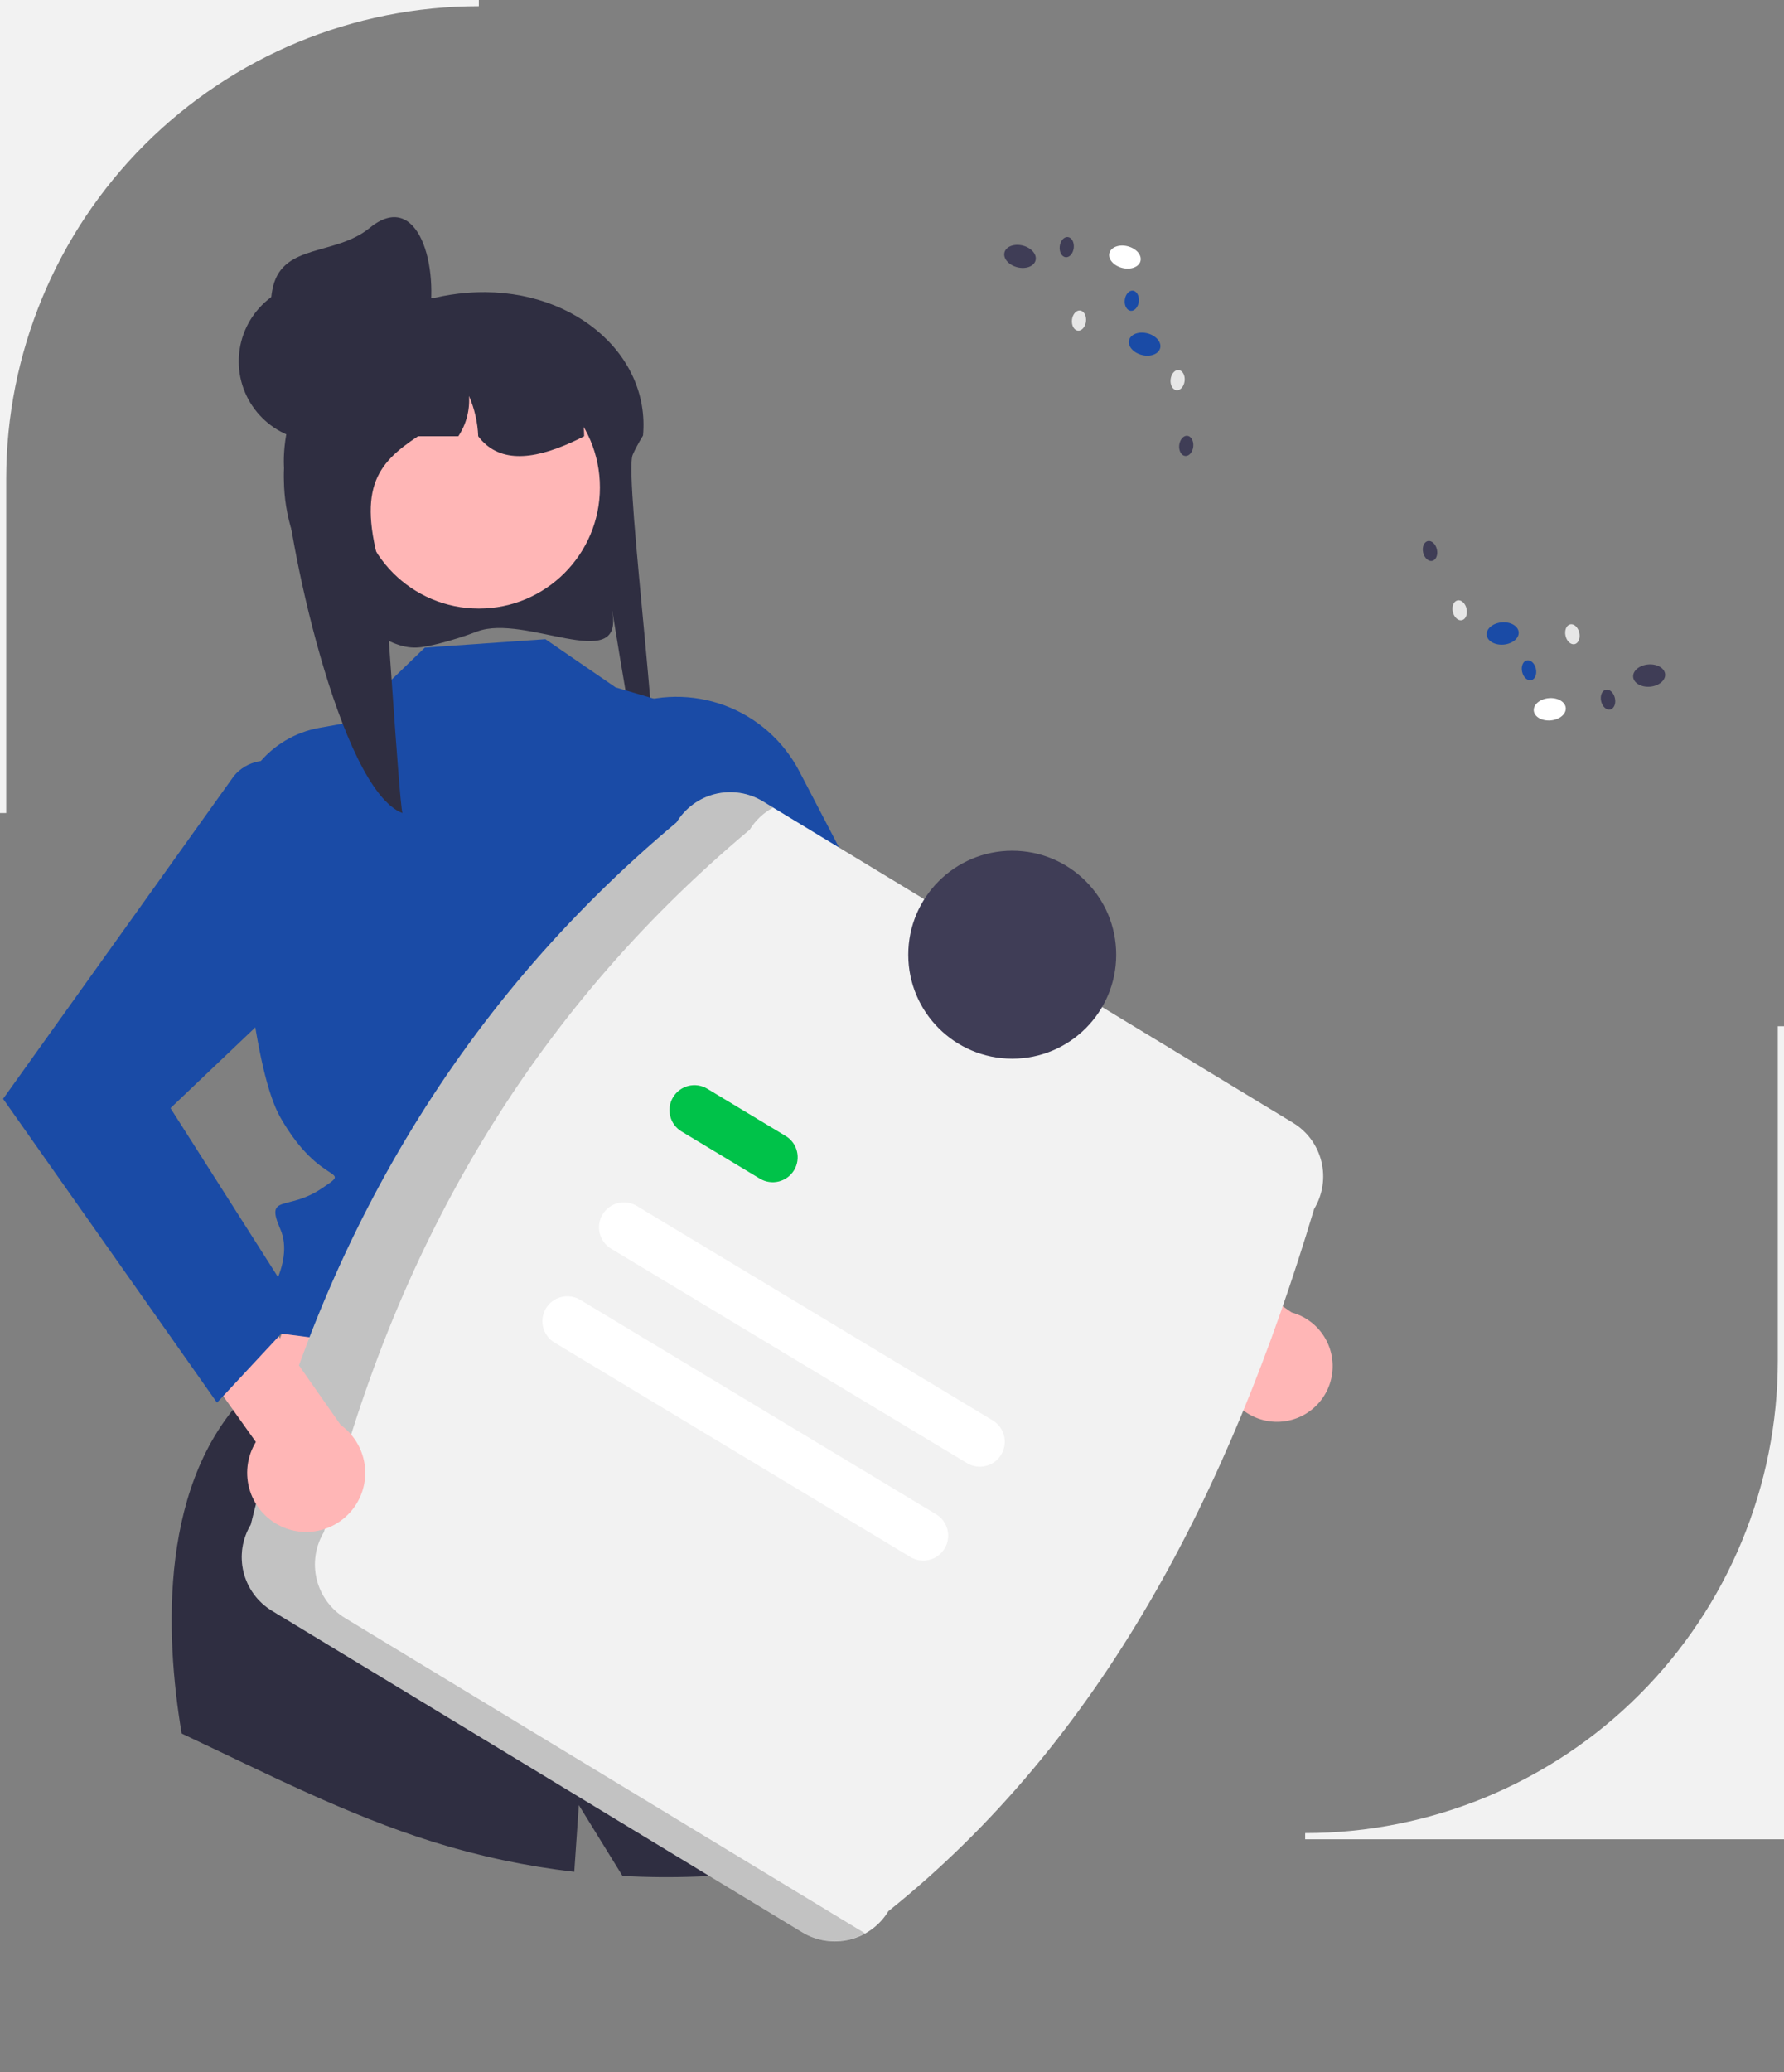 <svg width="342" height="397" viewBox="0 0 342 397" fill="none" xmlns="http://www.w3.org/2000/svg">
    <rect x="0" y="0" width="342" height="397" fill="#808080" stroke="none"/>
    <g clip-path="url(#clip0_63_1130)">
        <path d="M342 352.406H250.205V351.218C274.236 351.218 297.282 341.676 314.274 324.693C331.265 307.709 340.811 284.674 340.811 260.655V196.623H342V352.406Z" fill="#F2F2F2"/>
        <path d="M91.534 120.972C89.094 121.901 86.602 122.689 84.071 123.331C80.728 124.146 78.84 124.523 75.613 123.271C75.5 123.227 75.392 123.184 75.29 123.141C69.173 120.542 63.945 116.221 60.241 110.706C56.537 105.19 54.517 98.717 54.427 92.074C54.41 91.846 54.41 91.607 54.41 91.373C54.407 90.247 54.461 89.122 54.572 88.002C54.713 86.476 54.957 84.961 55.303 83.468L55.271 83.462C52.658 80.791 51.653 77.134 51.986 73.459C52.214 70.967 53.005 68.559 54.3 66.418C55.594 64.276 57.358 62.456 59.458 61.095C62.75 59.026 66.461 57.717 70.323 57.262C71.359 57.142 72.402 57.082 73.446 57.081H83.251C85.276 56.607 87.334 56.283 89.406 56.111H89.422C109.157 54.475 124.72 67.551 123.268 83.462C123.257 83.479 123.241 83.497 123.23 83.514C122.811 84.198 122.44 84.846 122.112 85.466C121.795 86.044 121.526 86.599 121.295 87.125C119.494 91.192 128.052 154.287 124.983 155.245C123.236 155.788 116.194 108.838 117.457 117.766C119.048 128.967 100.626 117.613 91.534 120.972Z" fill="#2F2E41"/>
        <path d="M121.263 235.03L148.618 293.28L43.388 282.627L65.354 226.708L121.263 235.03Z" fill="#FFB6B6"/>
        <path d="M176.177 351.819C157.878 357.907 138.594 360.489 119.337 359.429L110.963 345.855C110.963 345.855 110.613 350.91 110.09 358.639C100.923 357.577 91.876 355.659 83.066 352.912C66.36 347.691 50.7 339.6 34.826 332.139C31.611 312.982 30.404 283.441 48.18 266.243L143.858 283.767C143.858 283.767 159.209 295.244 155.103 299.355C150.996 303.459 150.36 302.824 153.058 305.521C155.757 308.217 161.587 311.823 161.646 314.181C161.67 315.102 168.213 331.8 176.177 351.819Z" fill="#2F2E41"/>
        <path d="M104.555 122.469L81.44 124.081L66.499 138.511L61.267 139.444C56.563 140.283 52.331 142.817 49.373 146.566C46.414 150.316 44.936 155.02 45.217 159.787C46.293 178.014 48.703 205.247 53.739 214.082C61.549 227.783 68 223.484 61.549 227.783C55.099 232.081 50.768 228.703 53.739 235.497C56.711 242.29 49.723 251.004 49.723 251.004L46.941 253.784L49.892 254.993L143.91 267.221C143.91 267.221 135.78 230.687 140.864 221.712C145.948 212.738 158.275 185.609 147.274 174.994L136.517 137.158L118.013 131.704L104.555 122.469Z" fill="#1A4BA6"/>
        <path d="M244.485 272.415C242.938 272.366 241.42 271.981 240.036 271.288C238.652 270.595 237.436 269.61 236.47 268.401C235.505 267.191 234.814 265.787 234.445 264.285C234.076 262.782 234.038 261.218 234.334 259.699L190.232 229.846L195.494 215.623L247.615 251.463C250.135 252.15 252.316 253.738 253.743 255.925C255.171 258.112 255.746 260.746 255.36 263.328C254.974 265.911 253.654 268.262 251.65 269.937C249.645 271.612 247.096 272.493 244.485 272.415Z" fill="#FFB6B6"/>
        <path d="M119.919 135.371L113.51 137.908L147.696 204.643L218.466 252.859L228.668 235.626L174.797 189.117L153.229 147.773C150.194 141.955 145.109 137.467 138.957 135.177C132.805 132.886 126.023 132.956 119.919 135.371Z" fill="#1A4BA6"/>
        <path d="M91.795 116.6C104.614 116.6 115.006 106.212 115.006 93.399C115.006 80.586 104.614 70.199 91.795 70.199C78.975 70.199 68.583 80.586 68.583 93.399C68.583 106.212 78.975 116.6 91.795 116.6Z" fill="#FFB6B6"/>
        <path d="M111.979 83.589C111.592 83.793 111.21 83.981 110.823 84.169C110.42 84.362 110.017 84.556 109.608 84.738C101.84 88.258 95.513 88.65 91.675 83.589C91.57 80.926 90.97 78.306 89.906 75.862C90.094 78.593 89.374 81.309 87.858 83.589H80.128C72.166 88.87 68.081 93.722 73.607 111.062C73.967 112.201 76.435 152.671 77.139 155.782C65.087 151.161 54.69 102.099 54.427 89.171C54.41 88.962 54.41 88.741 54.41 88.526C54.407 87.491 54.461 86.456 54.572 85.426C54.714 84.02 54.958 82.627 55.303 81.257L55.271 81.251C54.044 80.079 53.109 78.638 52.539 77.041C51.968 75.444 51.779 73.736 51.986 72.052C54.008 69.406 56.51 67.164 59.361 65.444C61.955 64.188 64.657 63.174 67.436 62.413C67.506 62.397 67.565 62.381 67.635 62.365C68.484 62.134 69.355 61.924 70.226 61.741C72.02 61.365 73.835 61.091 75.661 60.919C75.795 60.914 75.924 60.903 76.042 60.903C76.773 60.904 77.489 61.1 78.117 61.473C78.123 61.473 78.123 61.478 78.133 61.478C78.737 61.839 79.237 62.348 79.587 62.958C79.936 63.568 80.122 64.257 80.128 64.96H88.74C89.057 64.96 89.374 64.971 89.691 64.987C101.685 65.465 111.323 70.591 111.941 82.374C111.968 82.783 111.979 83.18 111.979 83.589Z" fill="#2F2E41"/>
        <path d="M61.064 84.521C69.509 84.521 76.356 77.678 76.356 69.237C76.356 60.795 69.509 53.952 61.064 53.952C52.618 53.952 45.772 60.795 45.772 69.237C45.772 77.678 52.618 84.521 61.064 84.521Z" fill="#2F2E41"/>
        <path d="M82.058 62.167C80.321 70.428 71.749 75.369 63.55 73.348C59.612 72.377 56.221 69.883 54.123 66.414C52.026 62.944 51.393 58.784 52.364 54.848C54.386 46.653 64.337 49.015 70.872 43.668C80.116 36.103 84.401 51.027 82.058 62.167Z" fill="#2F2E41"/>
        <path d="M48.082 292.117C61.115 238.995 86.938 193.335 129.705 157.561C131.36 154.84 134.028 152.886 137.123 152.127C140.218 151.369 143.487 151.869 146.213 153.517L247.882 215.132C250.604 216.786 252.559 219.452 253.318 222.546C254.076 225.639 253.576 228.907 251.927 231.632C235.604 286.141 211.155 333.441 170.304 366.188C168.649 368.909 165.981 370.863 162.887 371.622C159.792 372.38 156.522 371.88 153.796 370.232L52.128 308.618C49.405 306.963 47.45 304.297 46.691 301.203C45.933 298.11 46.433 294.842 48.082 292.117Z" fill="#F2F2F2"/>
        <path opacity="0.2" d="M66.152 310.02C63.429 308.366 61.474 305.699 60.716 302.606C59.957 299.513 60.458 296.245 62.106 293.52C75.139 240.397 100.963 194.737 143.73 158.964C144.825 157.182 146.372 155.722 148.214 154.73L146.213 153.517C143.487 151.869 140.218 151.369 137.123 152.127C134.028 152.885 131.36 154.839 129.705 157.561C86.938 193.335 61.115 238.994 48.082 292.117C46.433 294.842 45.933 298.11 46.691 301.203C47.45 304.297 49.405 306.963 52.128 308.617L153.796 370.232C155.605 371.32 157.67 371.911 159.782 371.944C161.894 371.977 163.977 371.452 165.82 370.422L66.152 310.02Z" fill="black"/>
        <path d="M185.383 280.34L117.139 239.24C116.054 238.586 115.275 237.527 114.97 236.298C114.666 235.069 114.863 233.769 115.516 232.685C116.17 231.6 117.228 230.819 118.457 230.514C119.687 230.208 120.987 230.403 122.073 231.055L190.317 272.155C191.399 272.811 192.176 273.869 192.479 275.097C192.781 276.325 192.585 277.623 191.932 278.706C191.279 279.789 190.223 280.569 188.995 280.876C187.768 281.182 186.469 280.99 185.383 280.34Z" fill="white"/>
        <path d="M145.683 225.838L130.669 216.796C129.581 216.145 128.796 215.089 128.487 213.86C128.178 212.631 128.37 211.33 129.021 210.242C129.672 209.155 130.728 208.37 131.958 208.061C133.187 207.752 134.49 207.944 135.578 208.595L135.603 208.61L150.617 217.652C151.699 218.308 152.477 219.366 152.779 220.594C153.082 221.822 152.885 223.12 152.232 224.204C151.579 225.287 150.523 226.067 149.295 226.374C148.068 226.68 146.769 226.487 145.683 225.838Z" fill="#00C249"/>
        <path d="M174.537 298.333L106.292 257.233C105.207 256.58 104.425 255.522 104.119 254.293C103.813 253.064 104.008 251.764 104.661 250.679C105.314 249.593 106.371 248.811 107.6 248.504C108.829 248.197 110.13 248.39 111.217 249.042L111.227 249.047L179.471 290.148C180.552 290.804 181.33 291.862 181.632 293.09C181.935 294.317 181.738 295.615 181.085 296.698C180.432 297.781 179.376 298.562 178.149 298.868C176.921 299.175 175.622 298.982 174.537 298.333Z" fill="white"/>
        <path d="M194.049 202.845C205.058 202.845 213.982 193.925 213.982 182.922C213.982 171.919 205.058 162.999 194.049 162.999C183.041 162.999 174.117 171.919 174.117 182.922C174.117 193.925 183.041 202.845 194.049 202.845Z" fill="#3F3D56"/>
        <path d="M297.279 138.032C298.972 137.887 300.262 136.816 300.162 135.639C300.061 134.462 298.607 133.625 296.914 133.769C295.221 133.914 293.93 134.986 294.031 136.163C294.132 137.34 295.586 138.177 297.279 138.032Z" fill="white"/>
        <path d="M316.327 131.574C318.02 131.429 319.31 130.357 319.21 129.18C319.109 128.003 317.655 127.166 315.962 127.311C314.269 127.455 312.978 128.527 313.079 129.704C313.18 130.881 314.634 131.718 316.327 131.574Z" fill="#3F3D56"/>
        <path d="M288.25 123.507C289.942 123.362 291.233 122.29 291.133 121.113C291.032 119.936 289.578 119.099 287.885 119.244C286.192 119.389 284.901 120.46 285.002 121.637C285.103 122.814 286.557 123.651 288.25 123.507Z" fill="#1A4BA6"/>
        <path d="M280.26 118.826C280.988 118.662 281.387 117.679 281.15 116.632C280.914 115.586 280.131 114.87 279.402 115.035C278.674 115.199 278.275 116.181 278.512 117.228C278.748 118.275 279.531 118.991 280.26 118.826Z" fill="#E6E6E6"/>
        <path d="M274.571 107.463C275.299 107.299 275.698 106.317 275.462 105.27C275.225 104.223 274.442 103.507 273.714 103.672C272.985 103.837 272.586 104.819 272.823 105.866C273.06 106.913 273.842 107.628 274.571 107.463Z" fill="#3F3D56"/>
        <path d="M301.864 123.421C302.593 123.256 302.991 122.274 302.755 121.227C302.518 120.18 301.736 119.465 301.007 119.629C300.278 119.794 299.879 120.776 300.116 121.823C300.353 122.87 301.135 123.585 301.864 123.421Z" fill="#E6E6E6"/>
        <path d="M293.544 130.324C294.273 130.159 294.672 129.177 294.435 128.13C294.199 127.083 293.416 126.368 292.687 126.533C291.959 126.697 291.56 127.679 291.797 128.726C292.033 129.773 292.816 130.488 293.544 130.324Z" fill="#1A4BA6"/>
        <path d="M308.69 135.947C309.419 135.782 309.818 134.8 309.581 133.753C309.345 132.706 308.562 131.991 307.833 132.155C307.105 132.32 306.706 133.302 306.943 134.349C307.179 135.396 307.962 136.111 308.69 135.947Z" fill="#3F3D56"/>
        <path d="M218.636 50.013C218.926 48.868 217.826 47.601 216.179 47.184C214.532 46.767 212.962 47.357 212.671 48.502C212.381 49.647 213.481 50.914 215.128 51.331C216.775 51.748 218.345 51.158 218.636 50.013Z" fill="white"/>
        <path d="M198.522 49.883C198.812 48.738 197.713 47.472 196.066 47.054C194.419 46.637 192.848 47.227 192.558 48.373C192.267 49.518 193.367 50.784 195.014 51.202C196.661 51.619 198.232 51.029 198.522 49.883Z" fill="#3F3D56"/>
        <path d="M222.41 66.692C222.701 65.547 221.601 64.281 219.954 63.863C218.307 63.446 216.736 64.036 216.446 65.182C216.155 66.327 217.255 67.593 218.902 68.011C220.549 68.428 222.12 67.838 222.41 66.692Z" fill="#1A4BA6"/>
        <path d="M227.099 72.982C227.218 71.915 226.713 70.983 225.971 70.9C225.228 70.817 224.53 71.615 224.41 72.681C224.291 73.748 224.796 74.68 225.539 74.763C226.281 74.846 226.98 74.049 227.099 72.982Z" fill="#E6E6E6"/>
        <path d="M228.753 85.58C228.872 84.513 228.367 83.581 227.625 83.498C226.882 83.415 226.184 84.213 226.064 85.279C225.945 86.346 226.45 87.278 227.193 87.361C227.935 87.444 228.634 86.647 228.753 85.58Z" fill="#3F3D56"/>
        <path d="M208.19 61.572C208.309 60.505 207.804 59.573 207.061 59.49C206.319 59.407 205.62 60.205 205.501 61.271C205.382 62.338 205.887 63.27 206.629 63.353C207.372 63.436 208.07 62.638 208.19 61.572Z" fill="#E6E6E6"/>
        <path d="M218.312 57.771C218.431 56.704 217.926 55.772 217.183 55.689C216.441 55.606 215.742 56.404 215.623 57.471C215.504 58.537 216.009 59.469 216.752 59.552C217.494 59.635 218.192 58.837 218.312 57.771Z" fill="#1A4BA6"/>
        <path d="M205.842 47.502C205.961 46.435 205.456 45.504 204.713 45.421C203.971 45.338 203.272 46.135 203.153 47.202C203.034 48.269 203.539 49.2 204.281 49.283C205.024 49.366 205.722 48.569 205.842 47.502Z" fill="#3F3D56"/>
        <path d="M1.189 155.782H0V0H91.794V1.188C67.764 1.188 44.718 10.729 27.727 27.713C10.735 44.697 1.189 67.732 1.189 91.751V155.782Z" fill="#F2F2F2"/>
        <path d="M54.421 292.68C52.902 292.058 51.536 291.113 50.418 289.911C49.3 288.71 48.457 287.28 47.946 285.72C47.436 284.161 47.27 282.509 47.461 280.879C47.652 279.25 48.194 277.681 49.051 276.281L16.302 230.267L26.808 218.084L65.306 273.02C67.555 274.637 69.133 277.023 69.74 279.725C70.347 282.427 69.942 285.258 68.6 287.682C67.258 290.105 65.074 291.953 62.461 292.874C59.847 293.795 56.987 293.726 54.421 292.68Z" fill="#FFB6B6"/>
        <path d="M55.174 146.863C53.517 145.888 51.567 145.536 49.673 145.869C47.78 146.202 46.068 147.199 44.843 148.681L0.594 210.536L41.602 268.751L57.648 251.524L32.687 212.318L65.861 180.748C68.587 174.779 69.003 168.012 67.029 161.754C65.056 155.495 60.832 150.19 55.174 146.863Z" fill="#1A4BA6"/>
    </g>
    <defs>
        <clipPath id="clip0_63_1130">
            <rect width="342" height="397" fill="white"/>
        </clipPath>
    </defs>
</svg>
